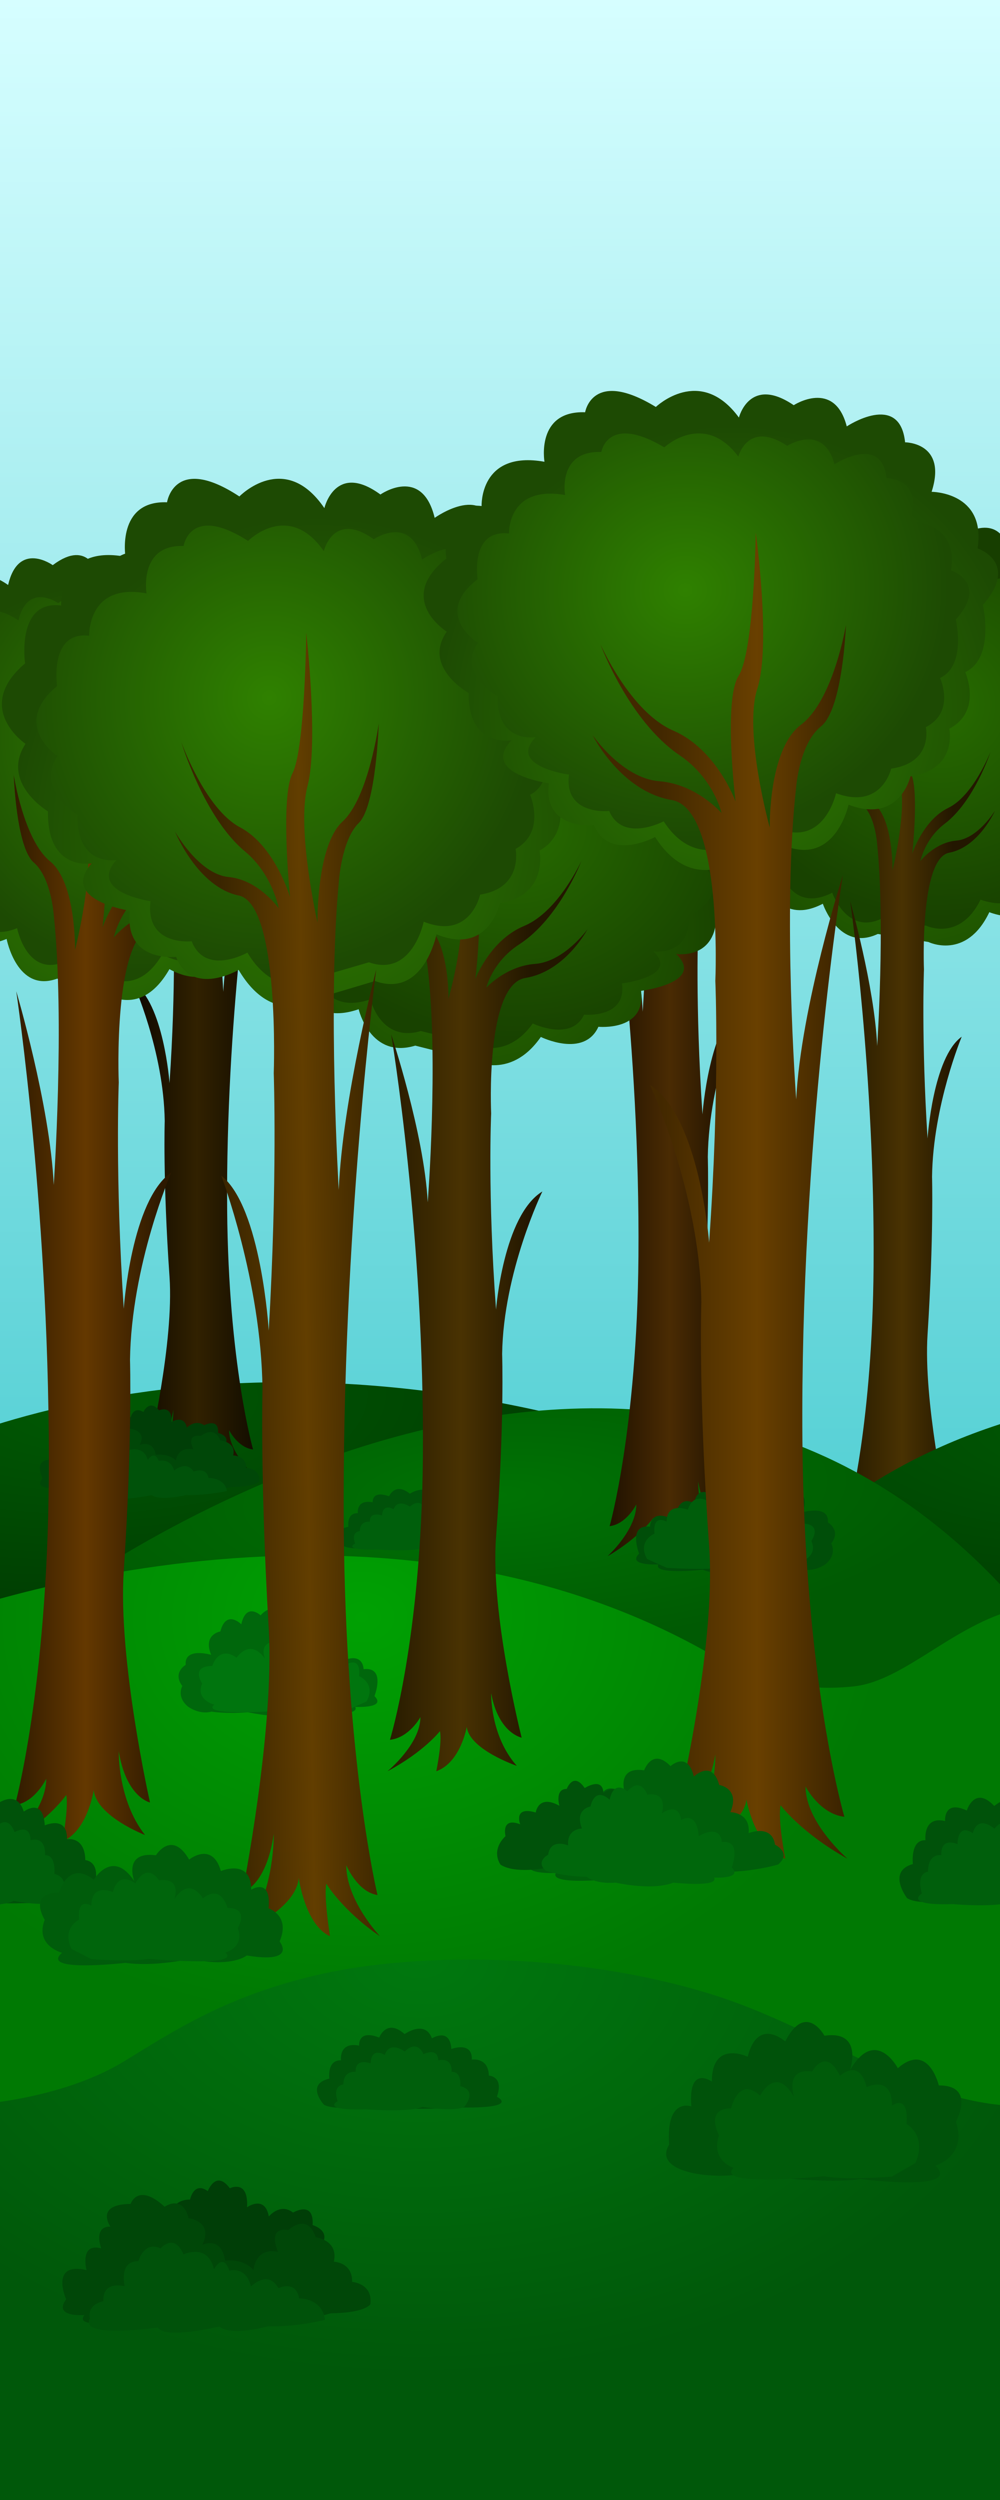 <?xml version="1.0" encoding="UTF-8" standalone="no"?>
<!-- Created with Inkscape (http://www.inkscape.org/) -->

<svg
   xmlns:dc="http://purl.org/dc/elements/1.1/"
   xmlns:cc="http://creativecommons.org/ns#"
   xmlns:rdf="http://www.w3.org/1999/02/22-rdf-syntax-ns#"
   xmlns:svg="http://www.w3.org/2000/svg"
   xmlns="http://www.w3.org/2000/svg"
   xmlns:xlink="http://www.w3.org/1999/xlink"
   xmlns:sodipodi="http://sodipodi.sourceforge.net/DTD/sodipodi-0.dtd"
   xmlns:inkscape="http://www.inkscape.org/namespaces/inkscape"
   width="800"
   height="2000"
   viewBox="0 0 800 2000"
   id="svg2"
   version="1.1"
   inkscape:version="0.91 r"
   sodipodi:docname="6.svg"
   inkscape:export-filename="/home/victor/aleva/super-bombinhas/data/img/bg/6.png"
   inkscape:export-xdpi="90"
   inkscape:export-ydpi="90">
  <defs
     id="defs4">
    <linearGradient
       id="linearGradient8972"
       inkscape:collect="always">
      <stop
         id="stop8974"
         offset="0"
         style="stop-color:#297200;stop-opacity:1" />
      <stop
         id="stop8976"
         offset="1"
         style="stop-color:#173e00;stop-opacity:1" />
    </linearGradient>
    <linearGradient
       id="linearGradient8966"
       inkscape:collect="always">
      <stop
         id="stop8968"
         offset="0"
         style="stop-color:#276c00;stop-opacity:1" />
      <stop
         id="stop8970"
         offset="1"
         style="stop-color:#184200;stop-opacity:1" />
    </linearGradient>
    <linearGradient
       inkscape:collect="always"
       id="linearGradient8912">
      <stop
         style="stop-color:#2f8100;stop-opacity:1"
         offset="0"
         id="stop8914" />
      <stop
         style="stop-color:#1d4a03;stop-opacity:1"
         offset="1"
         id="stop8916" />
    </linearGradient>
    <linearGradient
       id="linearGradient8896"
       inkscape:collect="always">
      <stop
         id="stop8898"
         offset="0"
         style="stop-color:#1f1100;stop-opacity:1" />
      <stop
         style="stop-color:#4a2b03;stop-opacity:1"
         offset="0.486"
         id="stop8900" />
      <stop
         id="stop8902"
         offset="1"
         style="stop-color:#1a0f00;stop-opacity:1" />
    </linearGradient>
    <linearGradient
       id="linearGradient8880"
       inkscape:collect="always">
      <stop
         id="stop8882"
         offset="0"
         style="stop-color:#130d00;stop-opacity:1" />
      <stop
         style="stop-color:#312100;stop-opacity:1"
         offset="0.514"
         id="stop8884" />
      <stop
         id="stop8886"
         offset="1"
         style="stop-color:#120b00;stop-opacity:1" />
    </linearGradient>
    <linearGradient
       inkscape:collect="always"
       id="linearGradient8292">
      <stop
         style="stop-color:#422800;stop-opacity:1"
         offset="0"
         id="stop8294" />
      <stop
         id="stop8300"
         offset="0.515"
         style="stop-color:#694000;stop-opacity:1" />
      <stop
         style="stop-color:#392200;stop-opacity:1"
         offset="1"
         id="stop8296" />
    </linearGradient>
    <linearGradient
       inkscape:collect="always"
       id="linearGradient8282">
      <stop
         style="stop-color:#271b00;stop-opacity:1"
         offset="0"
         id="stop8284" />
      <stop
         id="stop8290"
         offset="0.514"
         style="stop-color:#493202;stop-opacity:1" />
      <stop
         style="stop-color:#231700;stop-opacity:1"
         offset="1"
         id="stop8286" />
    </linearGradient>
    <linearGradient
       inkscape:collect="always"
       id="linearGradient8272">
      <stop
         style="stop-color:#3a2500;stop-opacity:1"
         offset="0"
         id="stop8274" />
      <stop
         id="stop8280"
         offset="0.518"
         style="stop-color:#623e00;stop-opacity:1" />
      <stop
         style="stop-color:#3a2500;stop-opacity:1"
         offset="1"
         id="stop8276" />
    </linearGradient>
    <linearGradient
       inkscape:collect="always"
       id="linearGradient8262">
      <stop
         style="stop-color:#301b00;stop-opacity:1"
         offset="0"
         id="stop8264" />
      <stop
         id="stop8270"
         offset="0.486"
         style="stop-color:#643800;stop-opacity:1" />
      <stop
         style="stop-color:#2d1900;stop-opacity:1"
         offset="1"
         id="stop8266" />
    </linearGradient>
    <linearGradient
       inkscape:collect="always"
       id="linearGradient8216">
      <stop
         style="stop-color:#00780e;stop-opacity:1"
         offset="0"
         id="stop8218" />
      <stop
         style="stop-color:#00580a;stop-opacity:1"
         offset="1"
         id="stop8220" />
    </linearGradient>
    <linearGradient
       inkscape:collect="always"
       id="linearGradient8206">
      <stop
         style="stop-color:#00a103;stop-opacity:1"
         offset="0"
         id="stop8208" />
      <stop
         style="stop-color:#007903;stop-opacity:1"
         offset="1"
         id="stop8210" />
    </linearGradient>
    <linearGradient
       inkscape:collect="always"
       id="linearGradient8198">
      <stop
         style="stop-color:#007304;stop-opacity:1"
         offset="0"
         id="stop8200" />
      <stop
         style="stop-color:#005a03;stop-opacity:1"
         offset="1"
         id="stop8202" />
    </linearGradient>
    <linearGradient
       inkscape:collect="always"
       id="linearGradient8190">
      <stop
         style="stop-color:#005903;stop-opacity:1"
         offset="0"
         id="stop8192" />
      <stop
         style="stop-color:#003c02;stop-opacity:1"
         offset="1"
         id="stop8194" />
    </linearGradient>
    <linearGradient
       inkscape:collect="always"
       id="linearGradient4156">
      <stop
         style="stop-color:#00b2b9;stop-opacity:1"
         offset="0"
         id="stop4158" />
      <stop
         style="stop-color:#d6feff;stop-opacity:1"
         offset="1"
         id="stop4160" />
    </linearGradient>
    <linearGradient
       inkscape:collect="always"
       xlink:href="#linearGradient4156"
       id="linearGradient4162"
       x1="294"
       y1="1046.362"
       x2="292"
       y2="-443.638"
       gradientUnits="userSpaceOnUse"
       gradientTransform="matrix(1.35,0,0,1.34,-5,-352.803)" />
    <radialGradient
       inkscape:collect="always"
       xlink:href="#linearGradient8190"
       id="radialGradient8196"
       cx="148.133"
       cy="69.583"
       fx="148.133"
       fy="69.583"
       r="335.677"
       gradientTransform="matrix(0.021,0.524,-1.264,0.052,166.686,93.92)"
       gradientUnits="userSpaceOnUse" />
    <radialGradient
       inkscape:collect="always"
       xlink:href="#linearGradient8198"
       id="radialGradient8204"
       cx="398.067"
       cy="166.769"
       fx="398.067"
       fy="166.769"
       r="299.649"
       gradientTransform="matrix(0.02,0.41,-1.257,0.062,599.731,75)"
       gradientUnits="userSpaceOnUse" />
    <radialGradient
       inkscape:collect="always"
       xlink:href="#linearGradient8206"
       id="radialGradient8212"
       cx="289.104"
       cy="243.679"
       fx="289.104"
       fy="243.679"
       r="366.432"
       gradientTransform="matrix(0.015,0.882,-1.14,0.019,562.742,86.586)"
       gradientUnits="userSpaceOnUse" />
    <radialGradient
       inkscape:collect="always"
       xlink:href="#linearGradient8216"
       id="radialGradient8222"
       cx="229.983"
       cy="579.856"
       fx="229.983"
       fy="579.856"
       r="349.736"
       gradientTransform="matrix(0.003,0.955,-1.441,0.005,1170.884,396.86)"
       gradientUnits="userSpaceOnUse" />
    <linearGradient
       inkscape:collect="always"
       xlink:href="#linearGradient8262"
       id="linearGradient8268"
       x1="10"
       y1="66.862"
       x2="130.063"
       y2="66.862"
       gradientUnits="userSpaceOnUse" />
    <linearGradient
       inkscape:collect="always"
       xlink:href="#linearGradient8272"
       id="linearGradient8278"
       x1="180.422"
       y1="81.62"
       x2="304"
       y2="79.862"
       gradientUnits="userSpaceOnUse" />
    <linearGradient
       inkscape:collect="always"
       xlink:href="#linearGradient8282"
       id="linearGradient8288"
       x1="310"
       y1="71.862"
       x2="424.306"
       y2="71.862"
       gradientUnits="userSpaceOnUse" />
    <linearGradient
       inkscape:collect="always"
       xlink:href="#linearGradient8292"
       id="linearGradient8298"
       x1="448.482"
       y1="12.862"
       x2="598"
       y2="12.862"
       gradientUnits="userSpaceOnUse"
       gradientTransform="translate(80,-4)" />
    <radialGradient
       inkscape:collect="always"
       xlink:href="#linearGradient8190"
       id="radialGradient8450"
       gradientUnits="userSpaceOnUse"
       gradientTransform="matrix(0.012,0.524,-1.376,0.031,875.624,116.408)"
       cx="139.453"
       cy="-14.465"
       fx="139.453"
       fy="-14.465"
       r="335.677" />
    <linearGradient
       inkscape:collect="always"
       xlink:href="#linearGradient8880"
       id="linearGradient8878"
       gradientUnits="userSpaceOnUse"
       x1="310"
       y1="71.862"
       x2="424.306"
       y2="71.862"
       gradientTransform="matrix(-0.788,0,0,0.852,448.125,-166.334)" />
    <linearGradient
       inkscape:collect="always"
       xlink:href="#linearGradient8896"
       id="linearGradient8894"
       gradientUnits="userSpaceOnUse"
       x1="10"
       y1="66.862"
       x2="130.063"
       y2="66.862"
       gradientTransform="matrix(0.854,0,0,0.83,477.463,-138.625)" />
    <linearGradient
       inkscape:collect="always"
       xlink:href="#linearGradient8282"
       id="linearGradient8906"
       gradientUnits="userSpaceOnUse"
       x1="310"
       y1="71.862"
       x2="424.306"
       y2="71.862"
       gradientTransform="matrix(0.738,0,0,0.862,449.375,-123.057)" />
    <radialGradient
       inkscape:collect="always"
       xlink:href="#linearGradient8912"
       id="radialGradient8918"
       cx="575.796"
       cy="-367.441"
       fx="575.796"
       fy="-367.441"
       r="236.618"
       gradientTransform="matrix(0.989,-0.149,0.144,0.954,66.292,57.077)"
       gradientUnits="userSpaceOnUse" />
    <radialGradient
       inkscape:collect="always"
       xlink:href="#linearGradient8912"
       id="radialGradient8932"
       gradientUnits="userSpaceOnUse"
       gradientTransform="matrix(0.881,-0.13,0.128,0.829,122.955,0.806)"
       cx="553.577"
       cy="-487.85"
       fx="553.577"
       fy="-487.85"
       r="236.618" />
    <radialGradient
       inkscape:collect="always"
       xlink:href="#linearGradient8912"
       id="radialGradient8946"
       gradientUnits="userSpaceOnUse"
       gradientTransform="matrix(1.012,-0.164,0.147,1.05,-277.398,197.182)"
       cx="575.796"
       cy="-367.441"
       fx="575.796"
       fy="-367.441"
       r="236.618" />
    <radialGradient
       inkscape:collect="always"
       xlink:href="#linearGradient8912"
       id="radialGradient8948"
       gradientUnits="userSpaceOnUse"
       gradientTransform="matrix(0.901,-0.143,0.131,0.913,-219.434,135.234)"
       cx="553.577"
       cy="-487.85"
       fx="553.577"
       fy="-487.85"
       r="236.618" />
    <radialGradient
       inkscape:collect="always"
       xlink:href="#linearGradient8912"
       id="radialGradient8954"
       gradientUnits="userSpaceOnUse"
       gradientTransform="matrix(-0.832,-0.139,-0.121,0.892,520.898,141.164)"
       cx="575.796"
       cy="-367.441"
       fx="575.796"
       fy="-367.441"
       r="236.618" />
    <radialGradient
       inkscape:collect="always"
       xlink:href="#linearGradient8912"
       id="radialGradient8956"
       gradientUnits="userSpaceOnUse"
       gradientTransform="matrix(-0.742,-0.121,-0.108,0.776,473.201,88.521)"
       cx="553.577"
       cy="-487.85"
       fx="553.577"
       fy="-487.85"
       r="236.618" />
    <radialGradient
       inkscape:collect="always"
       xlink:href="#linearGradient8972"
       id="radialGradient8962"
       gradientUnits="userSpaceOnUse"
       gradientTransform="matrix(-0.931,-0.128,-0.135,0.818,863.827,169.336)"
       cx="575.796"
       cy="-367.441"
       fx="575.796"
       fy="-367.441"
       r="236.618" />
    <radialGradient
       inkscape:collect="always"
       xlink:href="#linearGradient8966"
       id="radialGradient8964"
       gradientUnits="userSpaceOnUse"
       gradientTransform="matrix(-0.83,-0.111,-0.121,0.711,810.461,121.072)"
       cx="553.577"
       cy="-487.85"
       fx="553.577"
       fy="-487.85"
       r="236.618" />
    <radialGradient
       inkscape:collect="always"
       xlink:href="#linearGradient8972"
       id="radialGradient8982"
       gradientUnits="userSpaceOnUse"
       gradientTransform="matrix(-0.85,-0.029,-0.026,0.827,1211.231,22.488)"
       cx="575.796"
       cy="-367.441"
       fx="575.796"
       fy="-367.441"
       r="236.618" />
    <radialGradient
       inkscape:collect="always"
       xlink:href="#linearGradient8966"
       id="radialGradient8984"
       gradientUnits="userSpaceOnUse"
       gradientTransform="matrix(-0.757,-0.024,-0.026,0.719,1157.803,-19.867)"
       cx="553.577"
       cy="-487.85"
       fx="553.577"
       fy="-487.85"
       r="236.618" />
    <filter
       inkscape:collect="always"
       style="color-interpolation-filters:sRGB"
       id="filter9164"
       x="-0.004"
       width="1.007"
       y="-0.002"
       height="1.004">
      <feGaussianBlur
         inkscape:collect="always"
         stdDeviation="1.532"
         id="feGaussianBlur9166" />
    </filter>
  </defs>
  <sodipodi:namedview
     id="base"
     pagecolor="#ffffff"
     bordercolor="#666666"
     borderopacity="1.0"
     inkscape:pageopacity="0.0"
     inkscape:pageshadow="2"
     inkscape:zoom="1"
     inkscape:cx="400"
     inkscape:cy="1000"
     inkscape:document-units="px"
     inkscape:current-layer="layer1"
     showgrid="false"
     units="px"
     inkscape:snap-nodes="false"
     inkscape:snap-others="false"
     inkscape:snap-global="false" />
  <g
     inkscape:label="Layer 1"
     inkscape:groupmode="layer"
     id="layer1"
     transform="translate(0,947.638)">
    <g
       id="g9096"
       style="filter:url(#filter9164)">
      <rect
         y="-952.638"
         x="-5"
         height="2010"
         width="810"
         id="rect4154"
         style="opacity:1;fill:url(#linearGradient4162);fill-opacity:1;stroke:none;stroke-linecap:round;stroke-opacity:1" />
      <path
         style="opacity:1;fill:url(#radialGradient8982);fill-opacity:1;stroke:none;stroke-linecap:round;stroke-opacity:1"
         d="m 742.646,-194.078 c 0,0 30.351,14.985 48.814,-23.807 0,0 32.962,13.372 40.345,-12.9 0,0 34.893,-0.236 27.153,-32.096 0,0 45.952,-11.889 21.791,-32.272 0,0 30.081,1.792 25.135,-35.549 0,0 29.465,-21.4 9.939,-43.545 0,0 32.33,-26.175 -5.525,-49.844 0,0 1.426,-40.134 -27.997,-33.036 0,0 -2.899,-38.235 -45.981,-25.224 0,0 1.891,-35.636 -31.395,-30.529 0,0 -8.291,-29.563 -48.174,1.96 0,0 -33.22,-25.431 -55.265,13.778 0,0 -10.538,-28.079 -37.992,-4.114 0,0 -29.567,-14.867 -34.126,18.638 0,0 -38.627,-19.915 -38.13,15.442 0,0 -28.651,3.345 -13.969,35.825 0,0 -37.008,4.32 -26.538,42.177 0,0 -27.526,12.983 0.919,38.972 0,0 -4.137,37.119 17.282,44.389 0,0 -8.844,27.899 15.245,37.299 0,0 -2.734,28.407 30.061,29.464 0,0 10.96,31.693 44.033,14.399 0,0 12.998,38.783 43.965,24.177 z"
         id="path8978"
         inkscape:connector-curvature="0"
         sodipodi:nodetypes="ccccccccccccccccccccccccc" />
      <path
         sodipodi:nodetypes="ccccccccccccccccccccccccc"
         inkscape:connector-curvature="0"
         id="path8980"
         d="m 740.877,-207.077 c 0,0 27.002,12.959 43.548,-20.83 0,0 29.333,11.549 35.976,-11.322 0,0 31.087,-0.292 24.271,-27.986 0,0 40.968,-10.456 19.494,-28.126 0,0 26.795,1.484 22.482,-30.985 0,0 26.304,-18.688 8.963,-37.902 0,0 28.869,-22.849 -4.798,-43.343 0,0 1.371,-34.914 -24.86,-28.666 0,0 -2.487,-33.251 -40.902,-21.827 0,0 1.773,-31.002 -27.894,-26.477 0,0 -7.313,-25.694 -42.924,1.825 0,0 -29.533,-22.038 -49.27,12.123 0,0 -9.319,-24.398 -33.837,-3.483 0,0 -26.304,-12.858 -30.45,16.297 0,0 -34.363,-17.227 -34.009,13.527 0,0 -25.534,2.981 -12.535,31.197 0,0 -32.981,3.85 -23.749,36.753 0,0 -24.556,11.362 0.722,33.897 0,0 -3.779,32.298 15.286,38.568 0,0 -7.949,24.29 13.489,32.407 0,0 -2.507,24.716 26.708,25.554 0,0 9.685,27.541 39.194,12.415 0,0 11.483,33.703 39.108,20.921 z"
         style="opacity:1;fill:url(#radialGradient8984);fill-opacity:1;stroke:none;stroke-linecap:round;stroke-opacity:1" />
      <path
         sodipodi:nodetypes="cscccscscscscscscscsccccsccccccccc"
         inkscape:connector-curvature="0"
         id="path8904"
         d="m 679.439,259.699 c 0,0 18.509,-69.49 19.427,-194.22 1.133,-153.923 -18.707,-292.077 -18.707,-292.077 0,0 19.427,67.977 21.585,115.785 0,0 6.476,-97.857 0,-161.352 0,0 -1.439,-22.41 -11.512,-31.374 -10.073,-8.964 -11.512,-52.29 -11.512,-52.29 0,0 5.756,38.844 20.866,51.543 15.11,12.699 14.39,53.037 14.39,53.037 0,0 12.232,-49.302 5.756,-71.712 -6.476,-22.41 0.72,-80.676 0.72,-80.676 0,0 0.72,61.254 7.915,73.953 7.195,12.699 1.439,64.989 1.439,64.989 0,0 8.634,-26.892 28.78,-36.603 20.146,-9.711 33.817,-44.82 33.817,-44.82 0,0 -13.008,39.634 -36.695,57.519 -15.829,11.952 -19.427,29.88 -19.427,29.88 0,0 11.512,-14.94 28.78,-16.434 17.268,-1.494 30.939,-23.904 30.939,-23.904 0,0 -12.951,29.133 -36.695,33.615 -23.744,4.482 -20.146,93.375 -20.146,93.375 0,0 -2.159,56.025 2.878,135.207 0,0 4.317,-64.989 27.341,-81.423 0,0 -23.024,55.278 -23.744,112.05 0,0 1.439,47.808 -3.598,126.243 -3.399,52.935 15.11,138.195 15.11,138.195 0,0 -13.671,-2.988 -17.988,-30.627 0,0 -0.72,29.133 15.11,50.049 0,0 -28.061,-11.205 -29.5,-26.892 0,0 -3.598,24.651 -17.988,30.627 0,0 3.598,-20.169 2.159,-27.639 0,0 -9.354,14.193 -30.939,27.639 0,0 19.427,-18.675 19.427,-37.35 0,0 -6.476,14.193 -17.988,15.687 z"
         style="opacity:1;fill:url(#linearGradient8906);fill-opacity:1;stroke:none;stroke-linecap:round;stroke-opacity:1" />
      <path
         style="opacity:1;fill:url(#radialGradient8450);fill-opacity:1;stroke:none;stroke-linecap:round;stroke-opacity:1"
         d="m 640.646,283.693 c 0,0 63.907,-69.664 193.271,-101.653 l -12.749,191.013 z"
         id="path8448"
         inkscape:connector-curvature="0"
         sodipodi:nodetypes="cccc" />
      <path
         inkscape:connector-curvature="0"
         id="path8188"
         d="m -110.206,237.518 c 0,0 263.106,-165.823 672.596,-18.196 L -87.873,430.218 Z"
         style="opacity:1;fill:url(#radialGradient8196);fill-opacity:1;stroke:none;stroke-linecap:round;stroke-opacity:1"
         sodipodi:nodetypes="cccc" />
      <path
         sodipodi:nodetypes="cscccscscscscscscscsccccsccccccccc"
         inkscape:connector-curvature="0"
         id="path8876"
         d="m 202.463,211.952 c 0,0 -19.763,-68.678 -20.744,-191.952 -1.21,-152.125 19.976,-288.666 19.976,-288.666 0,0 -20.744,67.183 -23.049,114.433 0,0 -6.915,-96.714 0,-159.468 0,0 1.537,-22.148 12.293,-31.008 10.756,-8.859 12.293,-51.679 12.293,-51.679 0,0 -6.146,38.39 -22.28,50.941 -16.134,12.551 -15.366,52.418 -15.366,52.418 0,0 -13.061,-48.726 -6.146,-70.875 6.915,-22.148 -0.768,-79.734 -0.768,-79.734 0,0 -0.768,60.539 -8.451,73.089 -7.683,12.551 -1.537,64.23 -1.537,64.23 0,0 -9.22,-26.578 -30.732,-36.176 -21.512,-9.598 -36.11,-44.297 -36.11,-44.297 0,0 13.89,39.171 39.183,56.847 16.902,11.812 20.744,29.531 20.744,29.531 0,0 -12.293,-14.766 -30.732,-16.242 -18.439,-1.477 -33.037,-23.625 -33.037,-23.625 0,0 13.829,28.793 39.183,33.222 25.354,4.43 21.512,92.285 21.512,92.285 0,0 2.305,55.371 -3.073,133.628 0,0 -4.61,-64.23 -29.195,-80.472 0,0 24.585,54.633 25.354,110.742 0,0 -1.537,47.25 3.841,124.769 3.63,52.317 -16.134,136.581 -16.134,136.581 0,0 14.598,-2.953 19.207,-30.269 0,0 0.768,28.793 -16.134,49.465 0,0 29.963,-11.074 31.5,-26.578 0,0 3.841,24.363 19.207,30.269 0,0 -3.841,-19.933 -2.305,-27.316 0,0 9.988,14.027 33.037,27.316 0,0 -20.744,-18.457 -20.744,-36.914 0,0 6.915,14.027 19.207,15.504 z"
         style="opacity:1;fill:url(#linearGradient8878);fill-opacity:1;stroke:none;stroke-linecap:round;stroke-opacity:1" />
      <path
         style="opacity:1;fill:#003e07;fill-opacity:1;stroke:none;stroke-linecap:round;stroke-opacity:1"
         d="m 91.193,198.868 c 0,0 0.921,-12.932 13.434,-12.719 0,0 2.086,-9.136 10.108,-4.144 0,0 4.626,-10.711 12.549,-1.405 0,0 10.746,-4.673 9.8,9.338 0,0 10.158,-6.301 12.414,4.527 0,0 6.416,-6.904 13.813,-1.923 0,0 12.035,-6.269 11.125,6.123 0,0 11.825,2.898 4.133,10.86 l -27.934,17.329 -48.785,-1.368 z"
         id="path8256"
         inkscape:connector-curvature="0" />
      <path
         sodipodi:nodetypes="cccc"
         inkscape:connector-curvature="0"
         id="path8186"
         d="m 49.209,328.285 c 0,0 476.046,-351.445 779.297,24.13 l 4,108.106 z"
         style="opacity:1;fill:url(#radialGradient8204);fill-opacity:1;stroke:none;stroke-linecap:round;stroke-opacity:1" />
      <path
         style="opacity:1;fill:url(#linearGradient8894);fill-opacity:1;stroke:none;stroke-linecap:round;stroke-opacity:1"
         d="m 487.707,273.296 c 0,0 21.959,-77.2 23.049,-215.769 1.344,-171.001 -22.195,-324.483 -22.195,-324.483 0,0 23.049,75.519 25.61,128.631 0,0 7.683,-108.714 0,-179.254 0,0 -1.707,-24.896 -13.659,-34.855 -11.951,-9.959 -13.659,-58.092 -13.659,-58.092 0,0 6.829,43.154 24.756,57.262 17.927,14.108 17.073,58.921 17.073,58.921 0,0 14.512,-54.772 6.829,-79.668 -7.683,-24.896 0.854,-89.627 0.854,-89.627 0,0 0.854,68.05 9.39,82.158 8.537,14.108 1.707,72.2 1.707,72.2 0,0 10.244,-29.876 34.146,-40.664 23.902,-10.788 40.122,-49.793 40.122,-49.793 0,0 -15.434,44.032 -43.537,63.901 -18.78,13.278 -23.049,33.195 -23.049,33.195 0,0 13.659,-16.598 34.146,-18.257 20.488,-1.66 36.707,-26.556 36.707,-26.556 0,0 -15.366,32.365 -43.537,37.345 -28.171,4.979 -23.902,103.735 -23.902,103.735 0,0 -2.561,62.241 3.415,150.208 0,0 5.122,-72.2 32.439,-90.457 0,0 -27.317,61.411 -28.171,124.482 0,0 1.707,53.112 -4.268,140.25 -4.033,58.808 17.927,153.528 17.927,153.528 0,0 -16.22,-3.32 -21.341,-34.025 0,0 -0.854,32.365 17.927,55.602 0,0 -33.293,-12.448 -35,-29.876 0,0 -4.268,27.386 -21.341,34.025 0,0 4.268,-22.407 2.561,-30.706 0,0 -11.098,15.768 -36.707,30.706 0,0 23.049,-20.747 23.049,-41.494 0,0 -7.683,15.768 -21.341,17.427 z"
         id="path8892"
         inkscape:connector-curvature="0"
         sodipodi:nodetypes="cscccscscscscscscscsccccsccccccccc" />
      <path
         style="opacity:1;fill:#004708;fill-opacity:1;stroke:none;stroke-linecap:round;stroke-opacity:1"
         d="m 34.037,235.122 c 0,0 -9.591,-18.505 11.594,-14.369 0,0 -4.071,-13.556 8.38,-10.647 0,0 -4.758,-10.871 5.251,-10.701 0,0 -9.138,-10.945 11.52,-11.134 0,0 4,-10.722 19.369,1.408 0,0 10.158,-6.301 13.64,5.627 0,0 14.364,1.323 7.837,13.081 0,0 10.746,-4.673 12.965,7.773 0,0 10.047,-1.448 16.167,4.59 0,0 0.884,-11.314 13.973,-8.934 0,0 -6.598,-12.52 5.877,-10.69 0,0 10.845,-8.987 15.566,3.501 0,0 13.113,1.302 10.364,12.045 0,0 10.635,0.181 10.414,9.888 0,0 11.874,0.741 10.389,10.966 0,0 -2.601,4.272 -22.633,4.471 -3.778,1.015 -13.85,3.541 -41.99,2.524 0,0 -38.286,4.745 -58.832,0.08 0,0 -47.719,6.742 -39.389,-1.748 0,0 -18.18,1.309 -10.463,-7.731 z"
         id="path8258"
         inkscape:connector-curvature="0" />
      <path
         style="opacity:1;fill:#004e09;fill-opacity:1;stroke:none;stroke-linecap:round;stroke-opacity:1"
         d="m 511.283,295.242 c 0,0 -9.381,-23.694 8.711,-21.54 0,0 4e-5,-15.796 20.102,-5.026 0,0 0.67,-21.54 15.412,-13.642 0,0 0.67,-15.796 16.752,-5.744 0,0 -6.031,-18.668 12.731,-15.796 0,0 5.361,-15.796 17.422,-2.872 0,0 11.391,-10.77 15.412,7.18 0,0 12.061,-12.206 16.752,5.744 0,0 14.072,2.154 7.371,18.668 0,0 21.674,-6.336 20.334,8.025 0,0 10.816,6.209 2.716,16.949 0,0 4.957,8.459 -4.424,16.357 0,0 -8.729,6.836 -18.969,4.121 0,0 -11.047,1.937 -29.139,0.501 0,0 -31.493,7.18 -50.256,0 0,0 -40.204,4.308 -35.514,-4.308 0,0 -25.463,1.436 -15.412,-8.616 z"
         id="path8888"
         inkscape:connector-curvature="0"
         sodipodi:nodetypes="cccccccccccccccccc" />
      <path
         inkscape:connector-curvature="0"
         id="path8184"
         d="m -62.269,351.315 c 0,0 353.397,-140.086 638.107,28.631 28.849,13.066 59.271,26.656 107.175,21.528 41.894,-4.485 83.111,-53.135 136.617,-63.082 l 7.967,411.447 -875.048,63.508 z"
         style="opacity:1;fill:url(#radialGradient8212);fill-opacity:1;stroke:none;stroke-linecap:round;stroke-opacity:1"
         sodipodi:nodetypes="ccscccc" />
      <path
         sodipodi:nodetypes="cccccccccccccccccc"
         inkscape:connector-curvature="0"
         id="path8232"
         d="m 299.575,409.242 c 0,0 9.381,-23.694 -8.711,-21.54 0,0 -4e-5,-15.796 -20.102,-5.026 0,0 -0.67,-21.54 -15.412,-13.642 0,0 -0.67,-15.796 -16.752,-5.744 0,0 6.031,-18.668 -12.731,-15.796 0,0 -5.361,-15.796 -17.422,-2.872 0,0 -11.391,-10.77 -15.412,7.18 0,0 -12.061,-12.206 -16.752,5.744 0,0 -14.072,2.154 -7.371,18.668 0,0 -21.674,-6.336 -20.334,8.025 0,0 -10.816,6.209 -2.716,16.949 0,0 -4.957,8.459 4.424,16.357 0,0 8.729,6.836 18.969,4.121 0,0 11.047,1.937 29.139,0.501 0,0 31.493,7.18 50.256,0 0,0 40.204,4.308 35.514,-4.308 0,0 25.463,1.436 15.412,-8.616 z"
         style="opacity:1;fill:#00670c;fill-opacity:1;stroke:none;stroke-linecap:round;stroke-opacity:1" />
      <path
         style="opacity:1;fill:#00520a;fill-opacity:1;stroke:none;stroke-linecap:round;stroke-opacity:1"
         d="m 47.591,244.524 c 0,0 -2.355,-6.514 7.705,-8.501 0,0 -1.655,-9.739 12.059,-7.348 0,0 -3.47,-12.467 7.791,-12.276 0,0 3.362,-10.193 12.66,-6.259 0,0 7.692,-7.962 13.076,2.92 0,0 13.899,-5.698 17.357,7.308 0,0 5.202,-8.543 8.746,0.688 0,0 9.446,-2.537 12.34,7.762 0,0 9.581,-8.469 15.628,0.805 0,0 10.108,-4.144 11.776,5.055 0,0 13.15,-0.316 14.781,10.501 0,0 -15.101,3.52 -32.618,3.222 0,0 -20.769,5.042 -27.539,0.072 0,0 -31.441,6.479 -35.059,0.483 0,0 -45.192,5.706 -38.702,-4.434 z"
         id="path8260"
         inkscape:connector-curvature="0"
         sodipodi:nodetypes="cccccccccccccccc" />
      <path
         inkscape:connector-curvature="0"
         id="path8234"
         d="m 171.463,416.06 c 0,0 -15.387,-3.68 -9.718,-16.927 0,0 -9.718,-13.983 8.099,-13.983 0,0 4.859,-16.927 19.437,-6.624 0,0 10.528,-16.191 22.676,0.736 0,0 -6.479,-15.455 12.148,-13.247 0,0 8.908,-13.247 18.627,2.208 0,0 12.958,-9.567 17.817,5.888 0,0 17.007,-6.624 17.007,9.567 0,0 11.338,-6.624 9.718,9.567 0,0 13.986,5.909 5.932,20.312 l -15.766,7.044 c 0,0 -29.329,2.019 -45.526,-0.189 0,0 -73.409,5.95 -60.451,-4.353 z"
         style="opacity:1;fill:#00750e;fill-opacity:1;stroke:none;stroke-linecap:round;stroke-opacity:1"
         sodipodi:nodetypes="cccccccccccccc" />
      <path
         style="opacity:1;fill:#00520a;fill-opacity:1;stroke:none;stroke-linecap:round;stroke-opacity:1"
         d="m 275.176,289.331 c 0,0 -12.449,-12.163 3.496,-15.555 0,0 -1.71,-11.156 7.62,-10.848 0,0 -1.71,-11.156 11.848,-8.75 0,0 -1.044,-9.828 13.127,-4.79 0,0 4.775,-11.595 16.611,-2.064 0,0 13.283,-8.703 17.864,2.548 0,0 11.77,-6.794 12.684,6.295 0,0 13.845,-4.766 13.402,6.319 0,0 10.844,-1.601 11.118,9.508 0,0 10.048,0.332 5.246,12.579 0,0 16.246,7.065 -25.406,6.344 0,0 -38.912,2.633 -50.239,-1.658 0,0 -28.916,4.269 -37.372,0.072 z"
         id="path8252"
         inkscape:connector-curvature="0" />
      <path
         inkscape:connector-curvature="0"
         id="path8254"
         d="m 366.972,290.466 c 0,0 9.009,-9.604 -2.71,-12.205 0,0 1.147,-8.77 -5.688,-8.492 0,0 1.147,-8.77 -8.766,-6.827 0,0 0.672,-7.725 -9.666,-3.711 0,0 -3.61,-9.09 -12.194,-1.556 0,0 -9.818,-6.784 -13.068,2.072 0,0 -8.691,-5.29 -9.236,4.995 0,0 -10.192,-3.69 -9.762,5.016 0,0 -7.962,-1.215 -8.058,7.513 0,0 -7.361,0.3 -3.726,9.902 0,0 -11.84,5.614 18.68,4.883 0,0 28.543,1.915 36.804,-1.5 0,0 21.233,3.239 27.391,-0.09 z"
         style="opacity:1;fill:#005f0c;fill-opacity:1;stroke:none;stroke-linecap:round;stroke-opacity:1" />
      <path
         sodipodi:nodetypes="cccccccccccccc"
         style="opacity:1;fill:#005d0b;fill-opacity:1;stroke:none;stroke-linecap:round;stroke-opacity:1"
         d="m 639.395,302.06 c 0,0 15.387,-3.68 9.718,-16.927 0,0 9.718,-13.983 -8.099,-13.983 0,0 -4.859,-16.927 -19.437,-6.624 0,0 -10.528,-16.191 -22.676,0.736 0,0 6.479,-15.455 -12.148,-13.247 0,0 -8.908,-13.247 -18.627,2.208 0,0 -12.958,-9.567 -17.817,5.888 0,0 -17.007,-6.624 -17.007,9.567 0,0 -11.338,-6.624 -9.718,9.567 0,0 -13.986,5.909 -5.932,20.312 l 15.766,7.044 c 0,0 29.329,2.019 45.526,-0.189 0,0 73.409,5.95 60.451,-4.353 z"
         id="path8890"
         inkscape:connector-curvature="0" />
      <path
         inkscape:connector-curvature="0"
         id="path8182"
         d="m -38.664,737.362 c 0,0 80.628,-0.982 138.089,-36.04 39.813,-24.291 82.967,-53.226 159.017,-70.025 76.049,-16.799 199.476,-17.263 307.615,15.52 93.223,28.261 161.968,88.376 249.965,90.545 l -5.213,335.605 -847.715,0.485 z"
         style="opacity:1;fill:url(#radialGradient8222);fill-opacity:1;stroke:none;stroke-linecap:round;stroke-opacity:1"
         sodipodi:nodetypes="cssscccc" />
      <path
         sodipodi:nodetypes="cccccccccccccc"
         style="opacity:1;fill:#00520a;fill-opacity:1;stroke:none;stroke-linecap:round;stroke-opacity:1"
         d="m 748.309,784.879 c 0,0 25.939,-7.643 16.382,-35.159 0,0 16.382,-29.045 -13.652,-29.045 0,0 -8.191,-35.159 -32.765,-13.758 0,0 -17.748,-33.631 -38.226,1.529 0,0 10.922,-32.102 -20.478,-27.516 0,0 -15.017,-27.516 -31.4,4.586 0,0 -21.843,-19.873 -30.034,12.229 0,0 -28.669,-13.758 -28.669,19.873 0,0 -19.113,-13.758 -16.382,19.873 0,0 -20.478,-7.643 -17.748,30.573 -13.466,21.81 32.569,28.12 58.603,23.43 0,0 66.995,8.672 94.299,4.086 0,0 81.912,10.7 60.069,-10.701 z"
         id="path8236"
         inkscape:connector-curvature="0" />
      <path
         inkscape:connector-curvature="0"
         id="path8238"
         d="m 586.806,786.652 c 0,0 -18.391,-5.665 -11.615,-26.058 0,0 -11.615,-21.526 9.679,-21.526 0,0 5.808,-26.058 23.231,-10.197 0,0 12.583,-24.925 27.102,1.133 0,0 -7.744,-23.792 14.519,-20.393 0,0 10.647,-20.393 22.263,3.399 0,0 15.487,-14.728 21.295,9.064 0,0 20.327,-10.197 20.327,14.728 0,0 13.551,-10.197 11.615,14.728 0,0 16.716,9.096 7.09,31.27 l -18.843,10.844 c 0,0 -35.053,3.107 -54.412,-0.291 0,0 -87.738,9.16 -72.251,-6.701 z"
         style="opacity:1;fill:#005b0a;fill-opacity:1;stroke:none;stroke-linecap:round;stroke-opacity:1"
         sodipodi:nodetypes="cccccccccccccc" />
      <path
         inkscape:connector-curvature="0"
         id="path8242"
         d="m 133.178,832.753 c 0,0 1.294,-21.068 18.865,-20.722 0,0 2.93,-14.883 14.196,-6.751 0,0 6.496,-17.45 17.623,-2.289 0,0 15.091,-7.613 13.763,15.213 0,0 14.265,-10.266 17.433,7.375 0,0 9.011,-11.248 19.398,-3.133 0,0 16.9,-10.214 15.624,9.976 0,0 16.606,4.722 5.804,17.692 l -39.228,28.231 -68.511,-2.229 z"
         style="opacity:1;fill:#003e07;fill-opacity:1;stroke:none;stroke-linecap:round;stroke-opacity:1" />
      <path
         inkscape:connector-curvature="0"
         id="path8240"
         d="m 52.913,891.816 c 0,0 -13.468,-30.148 16.282,-23.41 0,0 -5.717,-22.085 11.768,-17.346 0,0 -6.682,-17.71 7.375,-17.433 0,0 -12.832,-17.831 16.178,-18.138 0,0 5.618,-17.467 27.201,2.294 0,0 14.265,-10.266 19.155,9.166 0,0 20.172,2.155 11.006,21.311 0,0 15.091,-7.613 18.207,12.663 0,0 14.109,-2.359 22.704,7.479 0,0 1.242,-18.433 19.623,-14.555 0,0 -9.266,-20.397 8.253,-17.415 0,0 15.23,-14.641 21.86,5.704 0,0 18.415,2.121 14.555,19.623 0,0 14.936,0.294 14.624,16.108 0,0 16.675,1.207 14.589,17.866 0,0 -3.653,6.959 -31.784,7.284 -5.306,1.653 -19.45,5.769 -58.968,4.112 0,0 -53.766,7.73 -82.62,0.13 0,0 -67.013,10.984 -55.315,-2.848 0,0 -25.53,2.133 -14.693,-12.594 z"
         style="opacity:1;fill:#004708;fill-opacity:1;stroke:none;stroke-linecap:round;stroke-opacity:1" />
      <path
         sodipodi:nodetypes="cccccccccccccccc"
         inkscape:connector-curvature="0"
         id="path8244"
         d="m 71.947,907.133 c 0,0 -3.307,-10.612 10.82,-13.849 0,0 -2.324,-15.866 16.935,-11.971 0,0 -4.873,-20.311 10.941,-19.999 0,0 4.722,-16.606 17.779,-10.197 0,0 10.802,-12.971 18.363,4.756 0,0 19.519,-9.283 24.375,11.906 0,0 7.306,-13.919 12.283,1.121 0,0 13.265,-4.133 17.329,12.646 0,0 13.455,-13.797 21.947,1.311 0,0 14.196,-6.752 16.537,8.236 0,0 18.467,-0.515 20.757,17.108 0,0 -21.207,5.734 -45.807,5.25 0,0 -29.166,8.214 -38.674,0.117 0,0 -44.153,10.556 -49.234,0.788 0,0 -63.464,9.296 -54.35,-7.223 z"
         style="opacity:1;fill:#00520a;fill-opacity:1;stroke:none;stroke-linecap:round;stroke-opacity:1" />
      <path
         inkscape:connector-curvature="0"
         id="path8248"
         d="m 259.21,736.2 c 0,0 -15.233,-16.381 4.278,-20.948 0,0 -2.092,-15.024 9.324,-14.609 0,0 -2.092,-15.024 14.497,-11.784 0,0 -1.278,-13.236 16.062,-6.451 0,0 5.843,-15.615 20.325,-2.779 0,0 16.253,-11.72 21.858,3.432 0,0 14.401,-9.149 15.52,8.478 0,0 16.94,-6.419 16.398,8.509 0,0 13.268,-2.156 13.604,12.805 0,0 12.294,0.447 6.419,16.94 0,0 19.879,9.515 -31.086,8.543 0,0 -47.612,3.547 -61.471,-2.233 0,0 -35.381,5.749 -45.728,0.098 z"
         style="opacity:1;fill:#00520a;fill-opacity:1;stroke:none;stroke-linecap:round;stroke-opacity:1" />
      <path
         style="opacity:1;fill:#005f0c;fill-opacity:1;stroke:none;stroke-linecap:round;stroke-opacity:1"
         d="m 371.53,737.729 c 0,0 11.023,-12.934 -3.316,-16.437 0,0 1.404,-11.811 -6.959,-11.436 0,0 1.404,-11.812 -10.726,-9.194 0,0 0.822,-10.403 -11.827,-4.998 0,0 -4.417,-12.241 -14.92,-2.095 0,0 -12.013,-9.136 -15.99,2.791 0,0 -10.634,-7.125 -11.301,6.727 0,0 -12.471,-4.969 -11.945,6.756 0,0 -9.743,-1.636 -9.86,10.118 0,0 -9.006,0.404 -4.559,13.335 0,0 -14.487,7.561 22.857,6.576 0,0 34.925,2.579 45.032,-2.021 0,0 25.98,4.363 33.514,-0.122 z"
         id="path8250"
         inkscape:connector-curvature="0" />
      <path
         style="opacity:1;fill:#00520a;fill-opacity:1;stroke:none;stroke-linecap:round;stroke-opacity:1"
         d="m 725.67,570.87 c 0,0 -16.47,-21.343 4.626,-27.293 0,0 -2.262,-19.575 10.081,-19.035 0,0 -2.262,-19.575 15.674,-15.353 0,0 -1.382,-17.245 17.366,-8.405 0,0 6.318,-20.345 21.976,-3.621 0,0 17.573,-15.27 23.633,4.471 0,0 15.571,-11.921 16.78,11.045 0,0 18.316,-8.364 17.73,11.087 0,0 14.346,-2.809 14.709,16.683 0,0 13.293,0.582 6.941,22.071 0,0 21.493,12.397 -33.611,11.131 0,0 -51.478,4.621 -66.463,-2.909 0,0 -38.255,7.49 -49.442,0.127 z"
         id="path8868"
         inkscape:connector-curvature="0" />
      <path
         inkscape:connector-curvature="0"
         id="path8870"
         d="m 847.111,572.862 c 0,0 11.918,-16.852 -3.585,-21.416 0,0 1.518,-15.389 -7.524,-14.9 0,0 1.518,-15.389 -11.598,-11.979 0,0 0.889,-13.554 -12.788,-6.512 0,0 -4.776,-15.949 -16.132,-2.729 0,0 -12.989,-11.904 -17.289,3.636 0,0 -11.497,-9.283 -12.219,8.765 0,0 -13.483,-6.474 -12.915,8.802 0,0 -10.534,-2.132 -10.661,13.182 0,0 -9.738,0.527 -4.929,17.375 0,0 -15.663,9.851 24.713,8.568 0,0 37.761,3.361 48.689,-2.633 0,0 28.09,5.684 36.236,-0.159 z"
         style="opacity:1;fill:#005f0c;fill-opacity:1;stroke:none;stroke-linecap:round;stroke-opacity:1" />
      <path
         sodipodi:nodetypes="ccccccccccccccccccccccccc"
         inkscape:connector-curvature="0"
         id="path8950"
         d="m 84.786,-152.716 c 0,0 28.137,20.072 50.756,-19.618 0,0 30.892,18.655 41.172,-8.874 0,0 34.353,4.157 30.398,-31.338 0,0 46.571,-7.069 25.144,-32.207 0,0 29.387,5.746 28.81,-35.334 0,0 31.444,-19.458 14.778,-45.918 0,0 34.812,-24.268 0.289,-54.698 0,0 6.012,-43.3 -23.749,-39.331 0,0 1.539,-41.789 -42.338,-33.142 0,0 5.952,-38.368 -27.38,-37.045 0,0 -4.762,-33.076 -47.617,-3.969 0,0 -29.761,-31.753 -55.951,7.938 0,0 -7.143,-31.753 -36.904,-9.261 0,0 -27.38,-19.845 -35.713,15.876 0,0 -35.713,-26.46 -39.284,11.907 0,0 -28.57,0 -17.857,37.045 0,0 -36.904,0 -30.951,42.337 0,0 -28.57,10.584 -3.571,42.337 0,0 -8.333,39.691 11.904,50.275 0,0 -11.904,29.107 10.714,42.337 0,0 -5.952,30.43 26.19,35.722 0,0 7.143,35.722 41.665,21.168 0,0 8.333,43.66 40.475,31.753 z"
         style="opacity:1;fill:url(#radialGradient8954);fill-opacity:1;stroke:none;stroke-linecap:round;stroke-opacity:1" />
      <path
         style="opacity:1;fill:url(#radialGradient8956);fill-opacity:1;stroke:none;stroke-linecap:round;stroke-opacity:1"
         d="m 84.538,-167.022 c 0,0 25.076,17.454 45.233,-17.059 0,0 27.531,16.222 36.693,-7.716 0,0 30.616,3.615 27.091,-27.25 0,0 41.504,-6.147 22.408,-28.005 0,0 26.19,4.997 25.675,-30.725 0,0 28.023,-16.92 13.17,-39.928 0,0 31.024,-21.103 0.257,-47.563 0,0 5.358,-37.651 -21.165,-34.2 0,0 1.372,-36.337 -37.731,-28.819 0,0 5.305,-33.363 -24.401,-32.212 0,0 -4.244,-28.761 -42.437,-3.451 0,0 -26.523,-27.61 -49.863,6.903 0,0 -6.366,-27.61 -32.888,-8.053 0,0 -24.401,-17.257 -31.828,13.805 0,0 -31.828,-23.009 -35.01,10.354 0,0 -25.462,0 -15.914,32.212 0,0 -32.888,0 -27.584,36.814 0,0 -25.462,9.204 -3.183,36.814 0,0 -7.426,34.513 10.609,43.717 0,0 -10.609,25.31 9.548,36.814 0,0 -5.305,26.46 23.34,31.062 0,0 6.366,31.062 37.132,18.407 0,0 7.426,37.964 36.071,27.61 z"
         id="path8952"
         inkscape:connector-curvature="0"
         sodipodi:nodetypes="ccccccccccccccccccccccccc" />
      <path
         sodipodi:nodetypes="cscccscscscscscscscsccccsccccccccc"
         inkscape:connector-curvature="0"
         id="path4136"
         d="m 12,496.362 c 0,0 25.724,-93.025 27,-260 1.575,-206.055 -26,-391 -26,-391 0,0 27,91 30,155 0,0 9,-131 4e-6,-216 0,0 -2,-30 -16,-42 -14,-12 -16,-70 -16,-70 0,0 8,52 29,69 21,17 20,71 20,71 0,0 17,-66 8,-96 -9,-30 1,-108 1,-108 0,0 1,82 11,99 10,17 2,87 2,87 0,0 12,-36 40,-49 28,-13 47,-60 47,-60 0,0 -18.079,53.058 -51,77 -22,16 -27,40 -27,40 0,0 16,-20 40,-22 24,-2 43,-32 43,-32 0,0 -18,39 -51,45 -33,6 -28,125 -28,125 0,0 -3,75 4,181 0,0 6,-87 38,-109 0,0 -32,74 -33,150 0,0 2,64 -5,169 -4.724,70.864 21,185 21,185 0,0 -19,-4 -25,-41 0,0 -1,39 21,67 0,0 -39,-15 -41,-36 0,0 -5,33 -25,41 0,0 5,-27 3,-37 0,0 -13,19 -43,37 0,0 27,-25 27,-50 0,0 -9,19 -25,21 z"
         style="opacity:1;fill:url(#linearGradient8268);fill-opacity:1;stroke:none;stroke-linecap:round;stroke-opacity:1" />
      <path
         inkscape:connector-curvature="0"
         id="path8872"
         d="m -74.331,570.87 c 0,0 -16.47,-21.343 4.626,-27.293 0,0 -2.262,-19.575 10.081,-19.035 0,0 -2.262,-19.575 15.674,-15.353 0,0 -1.382,-17.245 17.366,-8.405 0,0 6.318,-20.345 21.976,-3.621 0,0 17.573,-15.27 23.633,4.471 0,0 15.571,-11.921 16.78,11.045 0,0 18.316,-8.364 17.73,11.087 0,0 14.346,-2.809 14.709,16.683 0,0 13.293,0.582 6.941,22.071 0,0 21.493,12.397 -33.611,11.131 0,0 -51.478,4.621 -66.463,-2.909 0,0 -38.255,7.49 -49.442,0.127 z"
         style="opacity:1;fill:#00520a;fill-opacity:1;stroke:none;stroke-linecap:round;stroke-opacity:1" />
      <path
         style="opacity:1;fill:#005f0c;fill-opacity:1;stroke:none;stroke-linecap:round;stroke-opacity:1"
         d="m 47.111,572.862 c 0,0 11.918,-16.852 -3.585,-21.416 0,0 1.518,-15.389 -7.524,-14.9 0,0 1.518,-15.389 -11.598,-11.979 0,0 0.889,-13.554 -12.788,-6.512 0,0 -4.776,-15.949 -16.132,-2.729 0,0 -12.989,-11.904 -17.289,3.636 0,0 -11.497,-9.283 -12.219,8.765 0,0 -13.483,-6.474 -12.915,8.802 0,0 -10.534,-2.132 -10.661,13.182 0,0 -9.738,0.527 -4.929,17.375 0,0 -15.663,9.851 24.713,8.568 0,0 37.761,3.361 48.689,-2.633 0,0 28.09,5.684 36.236,-0.159 z"
         id="path8874"
         inkscape:connector-curvature="0" />
      <path
         sodipodi:nodetypes="ccccccccccccccccccccccccc"
         inkscape:connector-curvature="0"
         id="path8958"
         d="m 375.878,-100.099 c 0,0 31.482,18.403 56.788,-17.987 0,0 34.563,17.104 46.066,-8.136 0,0 38.437,3.811 34.012,-28.731 0,0 52.107,-6.481 28.132,-29.528 0,0 32.881,5.268 32.234,-32.395 0,0 35.182,-17.839 16.535,-42.099 0,0 38.949,-22.25 0.323,-50.148 0,0 6.727,-39.698 -26.572,-36.059 0,0 1.722,-38.313 -47.37,-30.385 0,0 6.66,-35.176 -30.635,-33.963 0,0 -5.328,-30.324 -53.277,-3.639 0,0 -33.298,-29.111 -62.601,7.278 0,0 -7.992,-29.111 -41.29,-8.491 0,0 -30.635,-18.195 -39.958,14.556 0,0 -39.958,-24.26 -43.954,10.917 0,0 -31.966,0 -19.979,33.963 0,0 -41.29,0 -34.63,38.815 0,0 -31.966,9.704 -3.996,38.815 0,0 -9.324,36.389 13.319,46.093 0,0 -13.319,26.686 11.987,38.815 0,0 -6.66,27.899 29.303,32.75 0,0 7.992,32.75 46.618,19.408 0,0 9.324,40.028 45.286,29.112 z"
         style="opacity:1;fill:url(#radialGradient8962);fill-opacity:1;stroke:none;stroke-linecap:round;stroke-opacity:1" />
      <path
         style="opacity:1;fill:url(#radialGradient8964);fill-opacity:1;stroke:none;stroke-linecap:round;stroke-opacity:1"
         d="m 375.601,-113.216 c 0,0 28.056,16.002 50.61,-15.64 0,0 30.803,14.872 41.054,-7.074 0,0 34.255,3.314 30.311,-24.983 0,0 46.438,-5.636 25.071,-25.676 0,0 29.303,4.581 28.727,-28.169 0,0 31.354,-15.512 14.736,-36.607 0,0 34.712,-19.347 0.288,-43.607 0,0 5.995,-34.52 -23.681,-31.355 0,0 1.535,-33.315 -42.216,-26.422 0,0 5.935,-30.588 -27.301,-29.533 0,0 -4.748,-26.369 -47.481,-3.164 0,0 -29.675,-25.314 -55.79,6.328 0,0 -7.122,-25.314 -36.798,-7.383 0,0 -27.301,-15.821 -35.611,12.657 0,0 -35.611,-21.095 -39.172,9.493 0,0 -28.488,0 -17.805,29.533 0,0 -36.798,0 -30.863,33.752 0,0 -28.488,8.438 -3.561,33.752 0,0 -8.309,31.642 11.87,40.08 0,0 -11.87,23.204 10.683,33.752 0,0 -5.935,24.259 26.114,28.478 0,0 7.122,28.478 41.546,16.876 0,0 8.309,34.807 40.359,25.314 z"
         id="path8960"
         inkscape:connector-curvature="0"
         sodipodi:nodetypes="ccccccccccccccccccccccccc" />
      <path
         style="opacity:1;fill:url(#linearGradient8288);fill-opacity:1;stroke:none;stroke-linecap:round;stroke-opacity:1"
         d="m 311.951,444.22 c 0,0 25.096,-80.649 26.341,-225.409 1.536,-178.641 -25.366,-338.98 -25.366,-338.98 0,0 26.341,78.893 29.268,134.378 0,0 8.78,-113.571 0,-187.263 0,0 -1.951,-26.009 -15.61,-36.412 -13.659,-10.403 -15.61,-60.687 -15.61,-60.687 0,0 7.805,45.082 28.293,59.82 20.488,14.738 19.512,61.554 19.512,61.554 0,0 16.585,-57.219 7.805,-83.228 -8.78,-26.009 0.976,-93.631 0.976,-93.631 0,0 0.976,71.091 10.732,85.829 9.756,14.738 1.951,75.425 1.951,75.425 0,0 11.707,-31.21 39.024,-42.481 27.317,-11.27 45.854,-52.017 45.854,-52.017 0,0 -17.638,45.999 -49.756,66.756 -21.463,13.871 -26.341,34.678 -26.341,34.678 0,0 15.61,-17.339 39.024,-19.073 23.415,-1.734 41.951,-27.743 41.951,-27.743 0,0 -17.561,33.811 -49.756,39.013 -32.195,5.202 -27.317,108.37 -27.317,108.37 0,0 -2.927,65.022 3.902,156.919 0,0 5.854,-75.425 37.073,-94.498 0,0 -31.22,64.155 -32.195,130.044 0,0 1.951,55.485 -4.878,146.516 -4.609,61.436 20.488,160.387 20.488,160.387 0,0 -18.537,-3.468 -24.39,-35.545 0,0 -0.976,33.811 20.488,58.086 0,0 -38.049,-13.004 -40,-31.21 0,0 -4.878,28.61 -24.39,35.545 0,0 4.878,-23.408 2.927,-32.077 0,0 -12.683,16.472 -41.951,32.077 0,0 26.341,-21.674 26.341,-43.348 0,0 -8.78,16.472 -24.39,18.206 z"
         id="path4140"
         inkscape:connector-curvature="0"
         sodipodi:nodetypes="cscccscscscscscscscsccccsccccccccc" />
      <path
         style="opacity:1;fill:url(#radialGradient8946);fill-opacity:1;stroke:none;stroke-linecap:round;stroke-opacity:1"
         d="m 252.582,-148.642 c 0,0 -34.193,23.62 -61.68,-23.086 0,0 -37.541,21.953 -50.034,-10.442 0,0 -41.748,4.892 -36.941,-36.877 0,0 -56.595,-8.319 -30.555,-37.899 0,0 -35.713,6.762 -35.011,-41.58 0,0 -38.212,-22.897 -17.959,-54.035 0,0 -42.304,-28.558 -0.351,-64.366 0,0 -7.306,-50.953 28.861,-46.283 0,0 -1.87,-49.175 51.451,-39 0,0 -7.233,-45.149 33.273,-43.592 0,0 5.787,-38.922 57.867,-4.671 0,0 36.167,-37.365 67.993,9.341 0,0 8.68,-37.365 44.847,-10.898 0,0 33.273,-23.353 43.4,18.682 0,0 43.4,-31.137 47.74,14.012 0,0 34.72,0 21.7,43.592 0,0 44.847,0 37.613,49.82 0,0 34.72,12.455 4.34,49.82 0,0 10.127,46.706 -14.467,59.161 0,0 14.467,34.251 -13.02,49.82 0,0 7.233,35.808 -31.827,42.036 0,0 -8.68,42.036 -50.633,24.91 0,0 -10.127,51.377 -49.187,37.365 z"
         id="path8942"
         inkscape:connector-curvature="0"
         sodipodi:nodetypes="ccccccccccccccccccccccccc" />
      <path
         sodipodi:nodetypes="ccccccccccccccccccccccccc"
         inkscape:connector-curvature="0"
         id="path8944"
         d="m 252.883,-165.477 c 0,0 -30.473,20.539 -54.969,-20.074 0,0 -33.456,19.089 -44.59,-9.08 0,0 -37.205,4.254 -32.922,-32.066 0,0 -50.438,-7.233 -27.231,-32.955 0,0 -31.827,5.88 -31.202,-36.156 0,0 -34.055,-19.91 -16.005,-46.986 0,0 -37.702,-24.833 -0.313,-55.969 0,0 -6.511,-44.306 25.721,-40.245 0,0 -1.667,-42.76 45.853,-33.912 0,0 -6.446,-39.26 29.653,-37.906 0,0 5.157,-33.844 51.571,-4.061 0,0 32.232,-32.491 60.595,8.123 0,0 7.736,-32.491 39.967,-9.476 0,0 29.653,-20.307 38.678,16.245 0,0 38.678,-27.076 42.546,12.184 0,0 30.942,0 19.339,37.906 0,0 39.967,0 33.521,43.321 0,0 30.942,10.83 3.868,43.321 0,0 9.025,40.613 -12.893,51.444 0,0 12.893,29.783 -11.603,43.321 0,0 6.446,31.137 -28.364,36.552 0,0 -7.736,36.552 -45.124,21.66 0,0 -9.025,44.675 -43.835,32.491 z"
         style="opacity:1;fill:url(#radialGradient8948);fill-opacity:1;stroke:none;stroke-linecap:round;stroke-opacity:1" />
      <path
         style="opacity:1;fill:url(#linearGradient8278);fill-opacity:1;stroke:none;stroke-linecap:round;stroke-opacity:1"
         d="m 302,568.377 c 0,0 -25.724,-105.807 -27,-295.725 -1.575,-234.368 26,-444.725 26,-444.725 0,0 -27,103.504 -30,176.298 0,0 -9,-149 0,-245.679 0,0 2,-34.122 16,-47.771 14,-13.649 16,-79.618 16,-79.618 0,0 -8,59.145 -29,78.481 -21,19.336 -20,80.756 -20,80.756 0,0 -17,-75.069 -8,-109.191 9,-34.122 -1,-122.84 -1,-122.84 0,0 -1,93.267 -11,112.603 -10,19.336 -2,98.954 -2,98.954 0,0 -12,-40.947 -40,-55.733 -28,-14.786 -47,-68.244 -47,-68.244 0,0 18.079,60.348 51,87.58 22,18.198 27,45.496 27,45.496 0,0 -16,-22.748 -40,-25.023 -24,-2.275 -43,-36.397 -43,-36.397 0,0 18,44.359 51,51.183 33,6.824 28,142.176 28,142.176 0,0 3,85.305 -4,205.87 0,0 -6,-98.954 -38,-123.977 0,0 32,84.168 33,170.611 0,0 -2,72.794 5,192.221 4.724,80.601 -21,210.42 -21,210.42 0,0 19,-4.55 25,-46.634 0,0 1,44.359 -21,76.206 0,0 39,-17.061 41,-40.947 0,0 5,37.534 25,46.634 0,0 -5,-30.71 -3,-42.084 0,0 13,21.611 43,42.084 0,0 -27,-28.435 -27,-56.87 0,0 9,21.611 25,23.886 z"
         id="path4138"
         inkscape:connector-curvature="0"
         sodipodi:nodetypes="cscccscscscscscscscsccccsccccccccc" />
      <path
         sodipodi:nodetypes="ccccccccccccccc"
         inkscape:connector-curvature="0"
         id="path8224"
         d="m 49.638,614.609 c 0,0 -21.949,-5.737 -13.863,-26.39 0,0 -13.863,-21.8 11.552,-21.8 0,0 6.931,-26.39 27.726,-10.327 0,0 15.018,-25.243 32.346,1.147 0,0 -9.242,-24.095 17.328,-20.653 0,0 12.708,-20.653 26.57,3.442 0,0 18.484,-14.916 25.415,9.179 0,0 24.26,-10.327 24.26,14.916 0,0 16.173,-10.327 13.863,14.916 0,0 17.768,5.687 8.867,26.463 6.625,9.459 0.947,15.842 -26.26,11.242 -9.632,6.823 -30.248,6.616 -43.834,2.454 0,0 -30.036,6.884 -53.141,3.442 0,0 -69.314,8.031 -50.83,-8.032 z"
         style="opacity:1;fill:#005c0b;fill-opacity:1;stroke:none;stroke-linecap:round;stroke-opacity:1" />
      <path
         sodipodi:nodetypes="cccccccccccccc"
         style="opacity:1;fill:#00650c;fill-opacity:1;stroke:none;stroke-linecap:round;stroke-opacity:1"
         d="m 180.378,614.438 c 0,0 15.562,-4.252 9.829,-19.559 0,0 9.829,-16.157 -8.191,-16.157 0,0 -4.914,-19.559 -19.658,-7.653 0,0 -10.648,-18.708 -22.934,0.85 0,0 6.553,-17.858 -12.286,-15.307 0,0 -9.01,-15.307 -18.839,2.551 0,0 -13.105,-11.055 -18.019,6.803 0,0 -17.2,-7.653 -17.2,11.055 0,0 -11.467,-7.653 -9.829,11.055 0,0 -14.145,6.828 -6,23.471 l 15.945,8.139 c 0,0 29.662,2.332 46.043,-0.219 0,0 74.243,6.876 61.138,-5.03 z"
         id="path8226"
         inkscape:connector-curvature="0" />
      <path
         sodipodi:nodetypes="ccccccccccccccccccccccccc"
         inkscape:connector-curvature="0"
         id="path8908"
         d="m 584.384,-257.058 c 0,0 -33.426,21.456 -60.296,-20.971 0,0 -36.698,19.941 -48.912,-9.485 0,0 -40.811,4.444 -36.113,-33.497 0,0 -55.326,-7.556 -29.87,-34.426 0,0 -34.912,6.142 -34.225,-37.77 0,0 -37.355,-20.799 -17.556,-49.083 0,0 -41.355,-25.941 -0.343,-58.468 0,0 -7.142,-46.284 28.213,-42.042 0,0 -1.828,-44.669 50.296,-35.426 0,0 -7.071,-41.012 32.527,-39.598 0,0 5.657,-35.355 56.569,-4.243 0,0 35.355,-33.941 66.468,8.485 0,0 8.485,-33.941 43.841,-9.899 0,0 32.527,-21.213 42.426,16.971 0,0 42.426,-28.284 46.669,12.728 0,0 33.941,0 21.213,39.598 0,0 43.841,0 36.77,45.255 0,0 33.941,11.314 4.243,45.255 0,0 9.899,42.426 -14.142,53.74 0,0 14.142,31.113 -12.728,45.255 0,0 7.071,32.527 -31.113,38.184 0,0 -8.485,38.184 -49.497,22.627 0,0 -9.899,46.669 -48.083,33.941 z"
         style="opacity:1;fill:url(#radialGradient8918);fill-opacity:1;stroke:none;stroke-linecap:round;stroke-opacity:1" />
      <path
         style="opacity:1;fill:url(#radialGradient8932);fill-opacity:1;stroke:none;stroke-linecap:round;stroke-opacity:1"
         d="m 584.678,-272.35 c 0,0 -29.79,18.657 -53.736,-18.235 0,0 -32.706,17.34 -43.59,-8.248 0,0 -36.371,3.864 -32.184,-29.128 0,0 -49.306,-6.571 -26.62,-29.935 0,0 -31.113,5.341 -30.502,-32.843 0,0 -33.291,-18.086 -15.646,-42.68 0,0 -36.856,-22.557 -0.306,-50.841 0,0 -6.365,-40.246 25.144,-36.557 0,0 -1.629,-38.842 44.824,-30.805 0,0 -6.302,-35.662 28.988,-34.432 0,0 5.041,-30.743 50.414,-3.689 0,0 31.509,-29.513 59.236,7.378 0,0 7.562,-29.513 39.071,-8.608 0,0 28.988,-18.446 37.81,14.757 0,0 37.81,-24.595 41.591,11.068 0,0 30.248,0 18.905,34.432 0,0 39.071,0 32.769,39.351 0,0 30.248,9.838 3.781,39.351 0,0 8.822,36.892 -12.603,46.73 0,0 12.603,27.054 -11.343,39.351 0,0 6.302,28.284 -27.728,33.203 0,0 -7.562,33.203 -44.112,19.676 0,0 -8.822,40.581 -42.852,29.514 z"
         id="path8930"
         inkscape:connector-curvature="0"
         sodipodi:nodetypes="ccccccccccccccccccccccccc" />
      <path
         sodipodi:nodetypes="cscccscscscscscscscsccccsccccccccc"
         inkscape:connector-curvature="0"
         id="path4142"
         d="m 675.512,505.808 c 0,0 -31.998,-107.633 -33.585,-300.829 -1.959,-238.412 32.341,-452.4 32.341,-452.4 0,0 -33.585,105.29 -37.317,179.34 0,0 -11.195,-151.571 0,-249.919 0,0 2.488,-34.711 19.902,-48.595 17.415,-13.884 19.902,-80.992 19.902,-80.992 0,0 -9.951,60.166 -36.073,79.835 -26.122,19.67 -24.878,82.149 -24.878,82.149 0,0 -21.146,-76.364 -9.951,-111.075 11.195,-34.711 -1.244,-124.96 -1.244,-124.96 0,0 -1.244,94.877 -13.683,114.546 -12.439,19.67 -2.488,100.662 -2.488,100.662 0,0 -14.927,-41.653 -49.756,-56.695 -34.829,-15.041 -58.463,-69.422 -58.463,-69.422 0,0 22.489,61.39 63.439,89.092 27.366,18.513 33.585,46.281 33.585,46.281 0,0 -19.902,-23.141 -49.756,-25.455 -29.854,-2.314 -53.488,-37.025 -53.488,-37.025 0,0 22.39,45.124 63.439,52.067 41.049,6.942 34.829,144.629 34.829,144.629 0,0 3.732,86.778 -4.976,209.423 0,0 -7.463,-100.662 -47.268,-126.117 0,0 39.805,85.621 41.049,173.555 0,0 -2.488,74.05 6.22,195.539 5.877,81.992 -26.122,214.051 -26.122,214.051 0,0 23.634,-4.628 31.098,-47.438 0,0 1.244,45.124 -26.122,77.521 0,0 48.512,-17.356 51,-41.653 0,0 6.22,38.182 31.098,47.438 0,0 -6.22,-31.24 -3.732,-42.81 0,0 16.171,21.984 53.488,42.81 0,0 -33.585,-28.926 -33.585,-57.852 0,0 11.195,21.984 31.098,24.298 z"
         style="opacity:1;fill:url(#linearGradient8298);fill-opacity:1;stroke:none;stroke-linecap:round;stroke-opacity:1" />
      <path
         inkscape:connector-curvature="0"
         id="path8228"
         d="m 426.048,540.654 c 0,0 -11.361,-27.645 10.549,-25.132 0,0 5e-5,-18.43 24.344,-5.864 0,0 0.811,-25.132 18.664,-15.917 0,0 0.811,-18.43 20.287,-6.702 0,0 -7.303,-21.781 15.418,-18.43 0,0 6.492,-18.43 21.098,-3.351 0,0 13.795,-12.566 18.664,8.377 0,0 14.607,-14.241 20.287,6.702 0,0 17.041,2.513 8.926,21.781 0,0 16.23,0 14.607,16.755 0,0 18.664,-7.54 21.098,9.215 0,0 13.795,6.702 2.434,15.917 0,0 -19.476,5.864 -43.008,5.864 0,0 -8.926,7.54 -30.836,5.864 0,0 -38.14,8.377 -60.861,0 0,0 -48.689,5.026 -43.008,-5.026 0,0 -30.836,1.675 -18.664,-10.053 z"
         style="opacity:1;fill:#005e0b;fill-opacity:1;stroke:none;stroke-linecap:round;stroke-opacity:1" />
      <path
         inkscape:connector-curvature="0"
         id="path8246"
         d="m 400.499,544.164 c 0,0 -8.489,-10.786 3.918,-22.92 0,0 -3.918,-15.504 11.754,-9.437 0,0 -5.877,-14.83 12.407,-9.438 0,0 1.959,-14.83 18.937,-5.393 0,0 -3.918,-13.482 5.877,-13.482 0,0 5.224,-14.156 14.366,-0.674 0,0 14.366,-9.438 15.019,4.045 0,0 11.101,-10.786 15.019,8.089 0,0 16.325,-6.067 17.631,4.719 l -13.713,43.143 -65.952,4.045 c 0,0 -23.508,4.719 -35.261,-2.697 z"
         style="opacity:1;fill:#00520a;fill-opacity:1;stroke:none;stroke-linecap:round;stroke-opacity:1" />
      <path
         style="opacity:1;fill:#00670c;fill-opacity:1;stroke:none;stroke-linecap:round;stroke-opacity:1"
         d="m 585.378,546.294 c 0,0 8.601,-22.325 -7.987,-20.296 0,0 -3e-5,-14.883 -18.432,-4.736 0,0 -0.614,-20.296 -14.131,-12.854 0,0 -0.614,-14.884 -15.36,-5.412 0,0 5.53,-17.59 -11.673,-14.884 0,0 -4.915,-14.884 -15.974,-2.706 0,0 -10.445,-10.148 -14.131,6.765 0,0 -11.059,-11.501 -15.36,5.412 0,0 -12.902,2.03 -6.758,17.59 0,0 -12.288,0 -11.059,13.531 0,0 -14.131,-6.089 -15.974,7.442 0,0 -10.445,5.412 -1.843,12.854 0,0 14.745,4.736 32.563,4.736 0,0 6.758,6.089 23.347,4.736 0,0 28.876,6.765 46.079,0 0,0 36.863,4.059 32.563,-4.059 0,0 23.347,1.353 14.131,-8.118 z"
         id="path8230"
         inkscape:connector-curvature="0" />
    </g>
  </g>
</svg>

